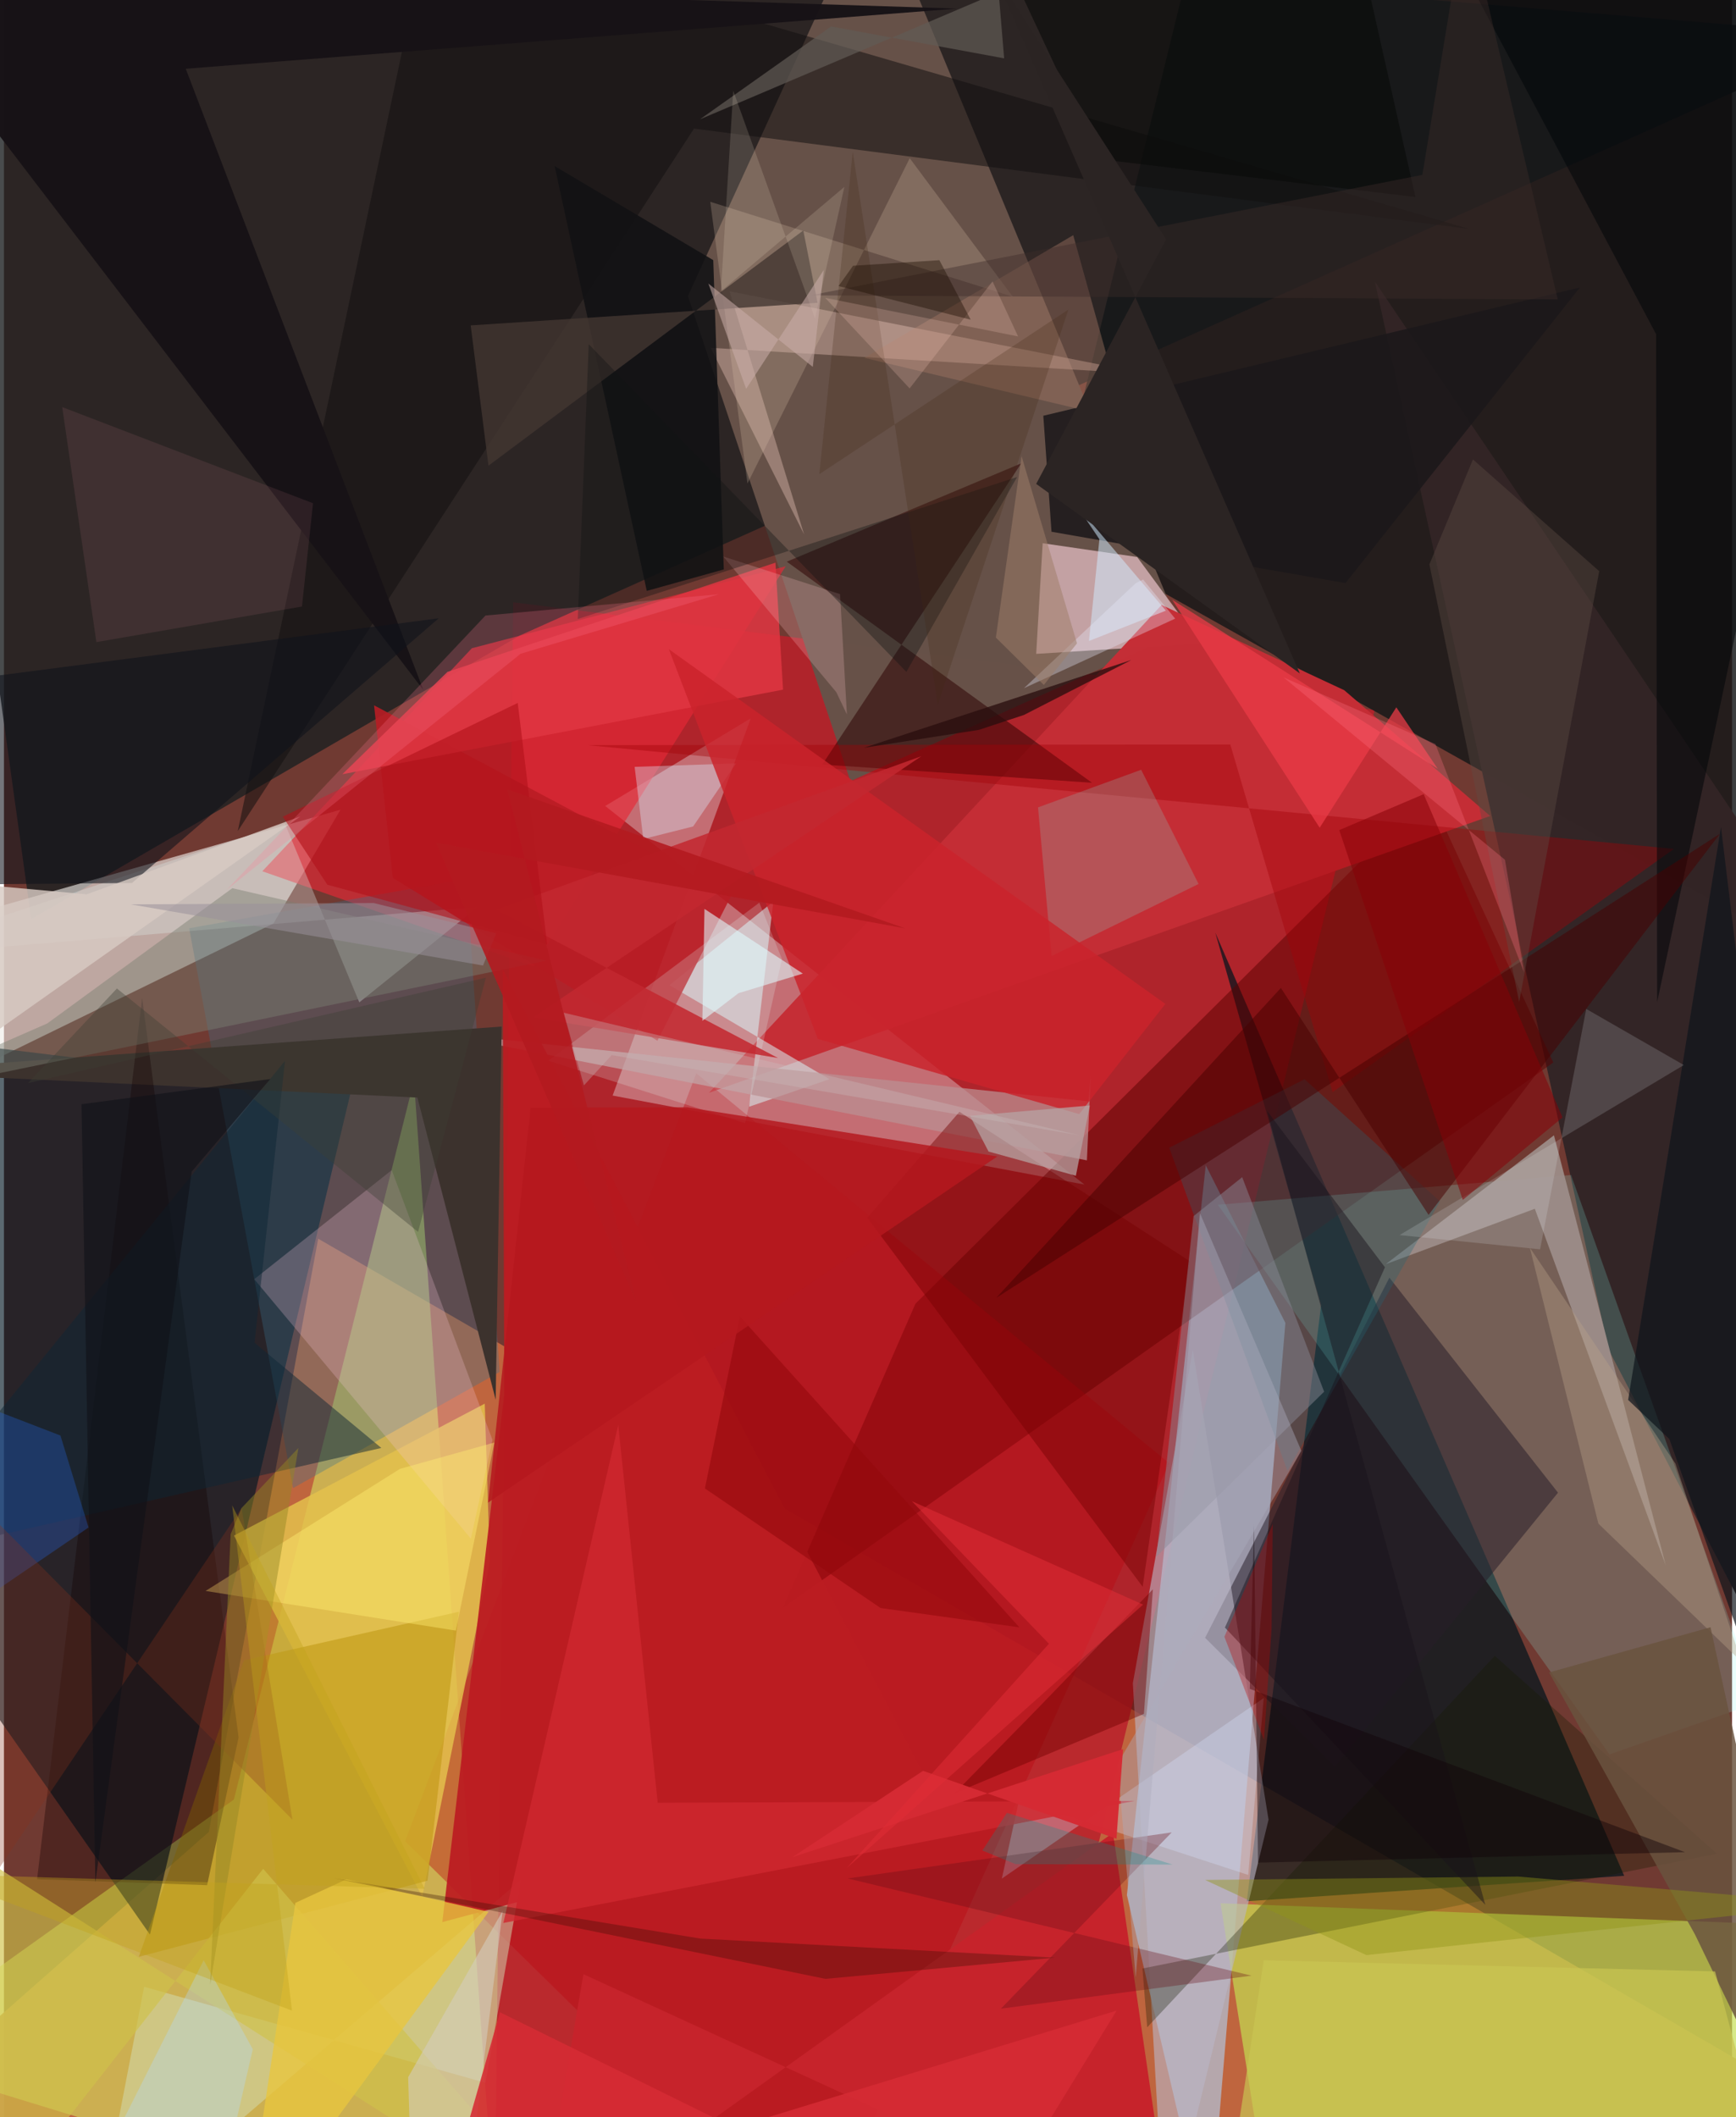 <svg xmlns="http://www.w3.org/2000/svg" width="228" height="278" viewBox="0 0 836 1024"><path fill="#703a32" d="M0 0h836v1024H0z"/><path fill="#c56840" fill-opacity=".933" d="M152.008 599.113L99.11 886.053-62 1027.912l960 2.592z"/><path fill="#b9212b" fill-opacity=".871" d="M237.763 1047.05l8.589-755.735 416.75 52.115-163.871 672.447z"/><path fill="#1c2021" fill-opacity=".8" d="M-57.19-62l70.376 506.502 236.566-137.22L898 17.127z"/><path fill="#151719" fill-opacity=".831" d="M506.439 256.11l75.846-308.97L898-62v537.677z"/><path fill="#b1cbe8" fill-opacity=".647" d="M582.792 1086l-39.546-169.425 38.15-352.99 38.516 76.258z"/><path fill="#dafe65" fill-opacity=".49" d="M238.333 1086L198.36 522.594l-87.126 347.79L-62 994.026z"/><path fill="#eeebe7" fill-opacity=".616" d="M-55.37 453.466l28.465 70 157.27-76.807 32.436-55.018z"/><path fill="#675249" fill-opacity=".996" d="M409.494 377.82L330.89 143.197 420.841-53.24l148.801 359z"/><path fill="#02141d" fill-opacity=".714" d="M601.256 919.559l182.575-12.29-197.805-456.14 51.201 180.031z"/><path fill="#011623" fill-opacity=".643" d="M-62 499.797l229.845 28.087-97.218 407.778L-62 746.128z"/><path fill="#c4de52" fill-opacity=".69" d="M588.54 920.539L614.76 1086h246.686L898 932.292z"/><path fill="#d9b9bc" fill-opacity=".494" d="M361.277 347.426l-66.826 182.458 228.245 43.039-231.824-183.091z"/><path fill="#332526" fill-opacity=".988" d="M847.286 409.053L663.236 136.23l112.923 516.3 82.248 157.824z"/><path fill="#5a0000" fill-opacity=".502" d="M376.727 777.768l64.234-147.207 248.415-246.808 60.164 130.149z"/><path fill="#8cfff0" fill-opacity=".188" d="M776.736 848.557l72.19-25.298-90.807-254.95-170.863 14.415z"/><path fill="#e72836" fill-opacity=".639" d="M226.36 313.526L124.985 421.404l131.247 45.974 121.942-193.489z"/><path fill="#fcd1db" fill-opacity=".62" d="M548.202 269.401l-45.701-6.66-3.134 53.51 79.654-5.006z"/><path fill="#c42e36" fill-opacity=".992" d="M341.047 528.562l218.968-235.968 88.38 41.238 70.614 60.83z"/><path fill="#37728d" fill-opacity=".329" d="M139.846 719.761l99.938-56.194-15.952-238.478L89.59 448.97z"/><path fill="#bb0711" fill-opacity=".396" d="M334.915 519.113L194.019 890.532 393.177 1086 563.7 707.703z"/><path fill="#e3c14c" fill-opacity=".839" d="M111.264 742.714l121.333-63.817 2.475 76.565-32.713 161.956z"/><path fill="#d9fdff" fill-opacity=".506" d="M321.945 476.502l50.264-40.448-11.72 99.231 38.866-13.307z"/><path fill="#2c0100" fill-opacity=".514" d="M378.714 271.662l113.416-47.555-96.25 145.673 130.482 8.815z"/><path fill="#c9a89c" fill-opacity=".518" d="M351.013 140.886l36.072 117.597-45.206-90.252 211.574 12.697z"/><path fill="#121010" fill-opacity=".533" d="M205.363-35.844L113.104 402.01 333.836 62.192 708.9 110.75z"/><path fill="#d4ddb5" fill-opacity=".498" d="M232.939 1007.365L67.832 960.937 43.712 1086 250.08 909.245z"/><path fill="#261e29" fill-opacity=".525" d="M581.072 792.15l89.158-174.185 81.574 103.99-107.952 132.527z"/><path fill="#bab5c6" fill-opacity=".612" d="M611.77 880.124L561.75 1086l-15.629-271.903 29-161.21z"/><path fill="#bb9092" fill-opacity=".733" d="M525.764 520.058l-1.051 12.639-317.216-33.43 316.405 61.967z"/><path fill="#9e8f8a" fill-opacity=".918" d="M668.496 611.43l72.098-26.792 63.318 172.435-54.07-207.973z"/><path fill="#c6232b" d="M565.62 1086l-29.098-199.537L257.812 1086l22.51-131.16z"/><path fill="#b78c00" fill-opacity=".435" d="M220.076 779.541l-15.135 130.091-139.719 36.815 50.847-143.391z"/><path fill="#f7c9db" fill-opacity=".247" d="M225.867 744.18l10.477-47.713-48.74-130.53-66.522 52.76z"/><path fill="#1b181a" fill-opacity=".859" d="M648.994 282.025l-142.219-24.832-3.967-56.11 259.606-62.038z"/><path fill="#deedeb" fill-opacity=".322" d="M-62 463.08l197.901-64.758 36 86.489L229.3 438.6z"/><path fill="#226475" fill-opacity=".31" d="M629.187 522.002l-65.465 33.107 57.19 156.26 73.759-130.295z"/><path fill="#3c322d" d="M240.764 496.507l-2.88 180.5-37.875-146.15L-62 518.485z"/><path fill="#b91d24" fill-opacity=".89" d="M351.894 433.095L316.13 503.37l-128.01-78.778-9.078-83.455z"/><path fill="#171216" fill-opacity=".965" d="M202.89 333.735L-62-12.56 461.2 4.154l-373.255 29.1z"/><path fill="#a30006" fill-opacity=".396" d="M642.747 528.244l-49.48-168.167-311.078.325 525.723 50.181z"/><path fill="#130100" fill-opacity=".341" d="M113.51 840.35L66.857 482.61 16.024 908.892l82.253 2.91z"/><path fill="#91b7ae" fill-opacity=".282" d="M550.15 372.313l27.775 55.239-71.117 34.856-6.555-71.902z"/><path fill="#740002" fill-opacity=".443" d="M550.881 767.48l22.702-157.528-111.337-72.205-44.57 51.246z"/><path fill="#121214" fill-opacity=".878" d="M266.415 80.34l76.723 45.481 5.095 149.598-37.26 10.377z"/><path fill="#e03541" fill-opacity=".847" d="M214.558 324.96l-50.872 49.514 213.217-40.92-3.68-61.406z"/><path fill="#161a00" fill-opacity=".314" d="M721.231 800.88L553.076 980.55l-2.321-28.466 277.89-55.5z"/><path fill="#ddc3aa" fill-opacity=".235" d="M341.681 97.6l146.357 45.906-49.849-66.983-78.502 157.33z"/><path fill="#d0c249" fill-opacity=".655" d="M-17.213 1086l2.528-190.073L283.657 1086 125.395 903.87z"/><path fill="#bb1c22" fill-opacity=".933" d="M241.288 468.742l.75 205.384-29.971 255.52 237.175-63.114z"/><path fill="#a47865" fill-opacity=".42" d="M416.232 173.089l136.65 32.56-2.004 28.748-33.6-120.65z"/><path fill="#7a7f71" fill-opacity=".451" d="M20.966 494.99l89.519-65.404 151.985 35.036L-62 531.324z"/><path fill="#000509" fill-opacity=".533" d="M680.514-62l118.754 223.643.499 323.064L898 22.283z"/><path fill="#0d2634" fill-opacity=".486" d="M-62 756.065l197.956-242.972-14.733 136.352 61.34 50.878z"/><path fill="#470000" fill-opacity=".51" d="M617.74 477.846l71.447 109.745 140.991-184.338L480.026 627.74z"/><path fill="#898a96" fill-opacity=".467" d="M575.507 588.183L557.49 752.917l81.17-79.81-39.639-103.74z"/><path fill="#e8c53f" fill-opacity=".784" d="M140.988 920.345L115.901 1086l118.544-161.316L165.7 908.94z"/><path fill="#baa388" fill-opacity=".384" d="M840.578 803.759l-31.977-95.89-70.407-104.38 33.147 133.431z"/><path fill="#dbefff" fill-opacity=".361" d="M309.294 405.798l-4.193-34.897 49.057-1.654-20.748 30.48z"/><path fill="#ca232c" fill-opacity=".835" d="M561.844 485.555l-41.662 53.29-126.458-36.363-72.062-188.488z"/><path fill="#5e4d45" fill-opacity=".396" d="M710.663 222.213l-21.074 50.763 43.442 211.613 38.708-208.33z"/><path fill="#0e131a" fill-opacity=".576" d="M-62 334.42l34.784 93.444 89.153-.787 148.393-128.03z"/><path fill="#0f151c" fill-opacity=".698" d="M830.651 400.008l-44.92 277.077 19.926 18.91L898 955.64z"/><path fill="#e1ffff" fill-opacity=".196" d="M376.37 463.876l-17.857 79.408-95.142-30.26 102.05-76.435z"/><path fill="#69533f" fill-opacity=".835" d="M825.581 787.029l-78.106 21.869 70.612 126.778L890.794 1086z"/><path fill="#d6e3fd" fill-opacity=".322" d="M601.933 906.842l7.51-85.555-126.7 87.331 8.344-37.985z"/><path fill="#2565e1" fill-opacity=".306" d="M40.927 738.794L-62 808.992v-149.12l89.334 34.444z"/><path fill="#ffeb72" fill-opacity=".424" d="M191.609 710.423l45.625-12.713-18.622 90.953-121.074-19.18z"/><path fill="#909417" fill-opacity=".42" d="M887.936 920.966l-228.824 24.64-78.041-36.341 151.457-1.649z"/><path fill="#433632" fill-opacity=".796" d="M234.391 225.245l-8.6-67.87 167.796-10.916-6.891-34.994z"/><path fill="#cf7f92" fill-opacity=".122" d="M28.174 196.886l121.34 46.523-5.349 49.944-99.45 17.22z"/><path fill="#660f18" fill-opacity=".325" d="M564.92 886.268l-82.61 85.244 121.206-15.955-195.404-47.02z"/><path fill="#710002" fill-opacity=".447" d="M498.649 827.802l-38.763 39.54 91.603-38.384 4.332-60.28z"/><path fill="#ebfbff" fill-opacity=".157" d="M743.142 604.244l22.323-116.25 47.22 27.128-137.543 82.25z"/><path fill="#c32830" fill-opacity=".863" d="M255.908 492.087l118.536 19.629L238.164 440l205.691-74.262z"/><path fill="#86331c" fill-opacity=".306" d="M-20.572 930.729l135.55-201.335 24.564 150.687L-62 677.07z"/><path fill="#d8cac3" fill-opacity=".816" d="M40.046 432.547L-62 423.276v116.687l205.396-145.082z"/><path fill="#d1ecff" fill-opacity=".514" d="M524.885 310.018l37.216-14.66-43.089-50.783 10.932 16.248z"/><path fill="#19131b" fill-opacity=".459" d="M668.087 612.943l-57.042-75.67L716.63 921.308 590.674 787.19z"/><path fill="#605b55" fill-opacity=".71" d="M400.15 12.786l83.713 15.435L481.2-3.756 336.702 57.718z"/><path fill="#ec3b47" fill-opacity=".733" d="M565.18 290.09l128.472 81.777-20.062-29.76-37.078 58.232z"/><path fill="#b0ddff" fill-opacity=".329" d="M27.204 1086l69.42-137.882 23.757 43.01L98.577 1086z"/><path fill="#110408" fill-opacity=".439" d="M602.702 816.837l2.052-79.592 1.917 163.642 206.572-5.052z"/><path fill="#080908" fill-opacity=".569" d="M464.615-62l64.923 138.949 153.29 18.35L647.451-62z"/><path fill="#b7a4a5" fill-opacity=".729" d="M476.324 556.964l-8.983-17.265 57.992-5.023-6.771 34.002z"/><path fill="#94090d" fill-opacity=".608" d="M491.218 787.088l-67.13-9.353-84.987-57.824 16.916-83.189z"/><path fill="#290e0e" fill-opacity=".769" d="M416.068 361.661l55.569-8.647 21.807-7.212 51.955-26.585z"/><path fill="#f9bfc0" fill-opacity=".239" d="M407.796 345.561l-5.117-10.761-54.696-65.626 56.502 18.18z"/><path fill="#d3cdbf" fill-opacity=".576" d="M198.011 1086l-2.466-81.36 45.715-80.435-16.918 135.197z"/><path fill="#cf282f" fill-opacity=".812" d="M297.172 689.215l19.092 182.727 230.802-.914-305.472 59.042z"/><path fill="#b2121a" fill-opacity=".604" d="M156.448 427.911L134.9 395.006l113.654-55.02 14.253 116.888z"/><path fill="#330e02" fill-opacity=".318" d="M508.421 946.848l-171.59-9.233-177.067-29.153 237.643 48.64z"/><path fill="#3c2d2b" fill-opacity=".416" d="M686.18 84.582l21.06-127.997 44.44 188.234-361.65-1.95z"/><path fill="#adabbd" fill-opacity=".42" d="M627.648 701.722l-49.103-115.058-31.047 369.802-8.733-103.484z"/><path fill="#111414" fill-opacity=".376" d="M436.559 324.976l53.56-94.25-212.51 68.663 5.288-132.907z"/><path fill="#dffbfe" fill-opacity=".573" d="M355.346 480.37l31.122-9.47-47.579-31.291-1.016 54.14z"/><path fill="#b4181e" fill-opacity=".847" d="M330.54 535.556l-75.758.203-20.602 191.018L480.582 559.32z"/><path fill="#ff7a94" fill-opacity=".227" d="M345.786 287.418l-95.842 28.784-142.12 114.132 125.12-132.623z"/><path fill="#860107" fill-opacity=".529" d="M705.742 580.363l48.248-39.887-67.168-156.358-40.837 17.368z"/><path fill="#d52b34" fill-opacity=".886" d="M468.69 1086l69.606-113.567-326.68 99.96 28.33-99.148z"/><path fill="#958823" fill-opacity=".467" d="M109.665 742.005l-9.902 217.908 42.669-259.566-27.545 29.097z"/><path fill="#be0404" fill-opacity=".333" d="M613.247 787.619l-3.673 53.92-19.155-49.882 23.386-54.585z"/><path fill="#3d4035" fill-opacity=".373" d="M233.182 472.861l-32.84 122.965L54.65 478.098l-43.024 45.758z"/><path fill="#fff1d7" fill-opacity=".149" d="M392.375 154.036L352.802 43.89l-5.978 96.996 59.746-50.497z"/><path fill="#c1a21c" fill-opacity=".388" d="M139.342 972.48l-173.4-66.093 237.645 7.165-93.176-185.444z"/><path fill="#e8ebfe" fill-opacity=".337" d="M547.44 282.155l3.616-1.875 15.545 18.925-73.157 33.655z"/><path fill="#2b2423" d="M562.222 115.754l-84.45-131.126 149.143 341.093-127.556-91.67z"/><path fill="#098e8c" fill-opacity=".267" d="M489.395 901.622l75.992.206-80.191-25.017-11.85 18.228z"/><path fill="#d52a33" fill-opacity=".98" d="M538.197 889.336l-93.577-32.847-63.22 41.77 159.985-52.284z"/><path fill="#432a11" fill-opacity=".235" d="M514.96 149.719l-120.517 79.628 16.18-155.972 41.13 267.46z"/><path fill="#caaeaa" fill-opacity=".549" d="M340.778 137.151l18.27 50.928 37.572-57.524-5.332 46.908z"/><path fill="#c9bcbc" fill-opacity=".329" d="M280.565 524.983l-9.77-35.162 249.3 59.26-226.084-38.767z"/><path fill="#fecec0" fill-opacity=".208" d="M478.25 136.08l12.353 26.64-93.333-18.667 40.869 43.814z"/><path fill="#1b0e00" fill-opacity=".408" d="M410.755 128.538l-6.99 9.827 63.906 16.256-15.14-28.784z"/><path fill="#c9c452" fill-opacity=".698" d="M609.456 948.107l218.339 5.404L863.106 1086H588.42z"/><path fill="#ff7587" fill-opacity=".286" d="M735.38 470.248l-9.247-54.416-107.11-88.2 73.465 32.234z"/><path fill="#101218" fill-opacity=".604" d="M90.808 566.661L44.23 910.404l-6.72-376.329 91.335-12.186z"/><path fill="#9e7e69" fill-opacity=".525" d="M492.291 220.638l26.819 90.517-16.054 20.13-23.203-22.915z"/><path fill="#9b919b" fill-opacity=".533" d="M61.325 437.398l117.567-.628 59.271 14.653-6.4 15.563z"/><path fill="#b31a20" fill-opacity=".898" d="M243.504 381.778l192.451 67.237-226.935-41.443 96.842 222.042z"/><path fill="#df2e37" fill-opacity=".541" d="M407.615 903.594L551.08 776.09l-111.886-50.03 66.34 68.965z"/></svg>
